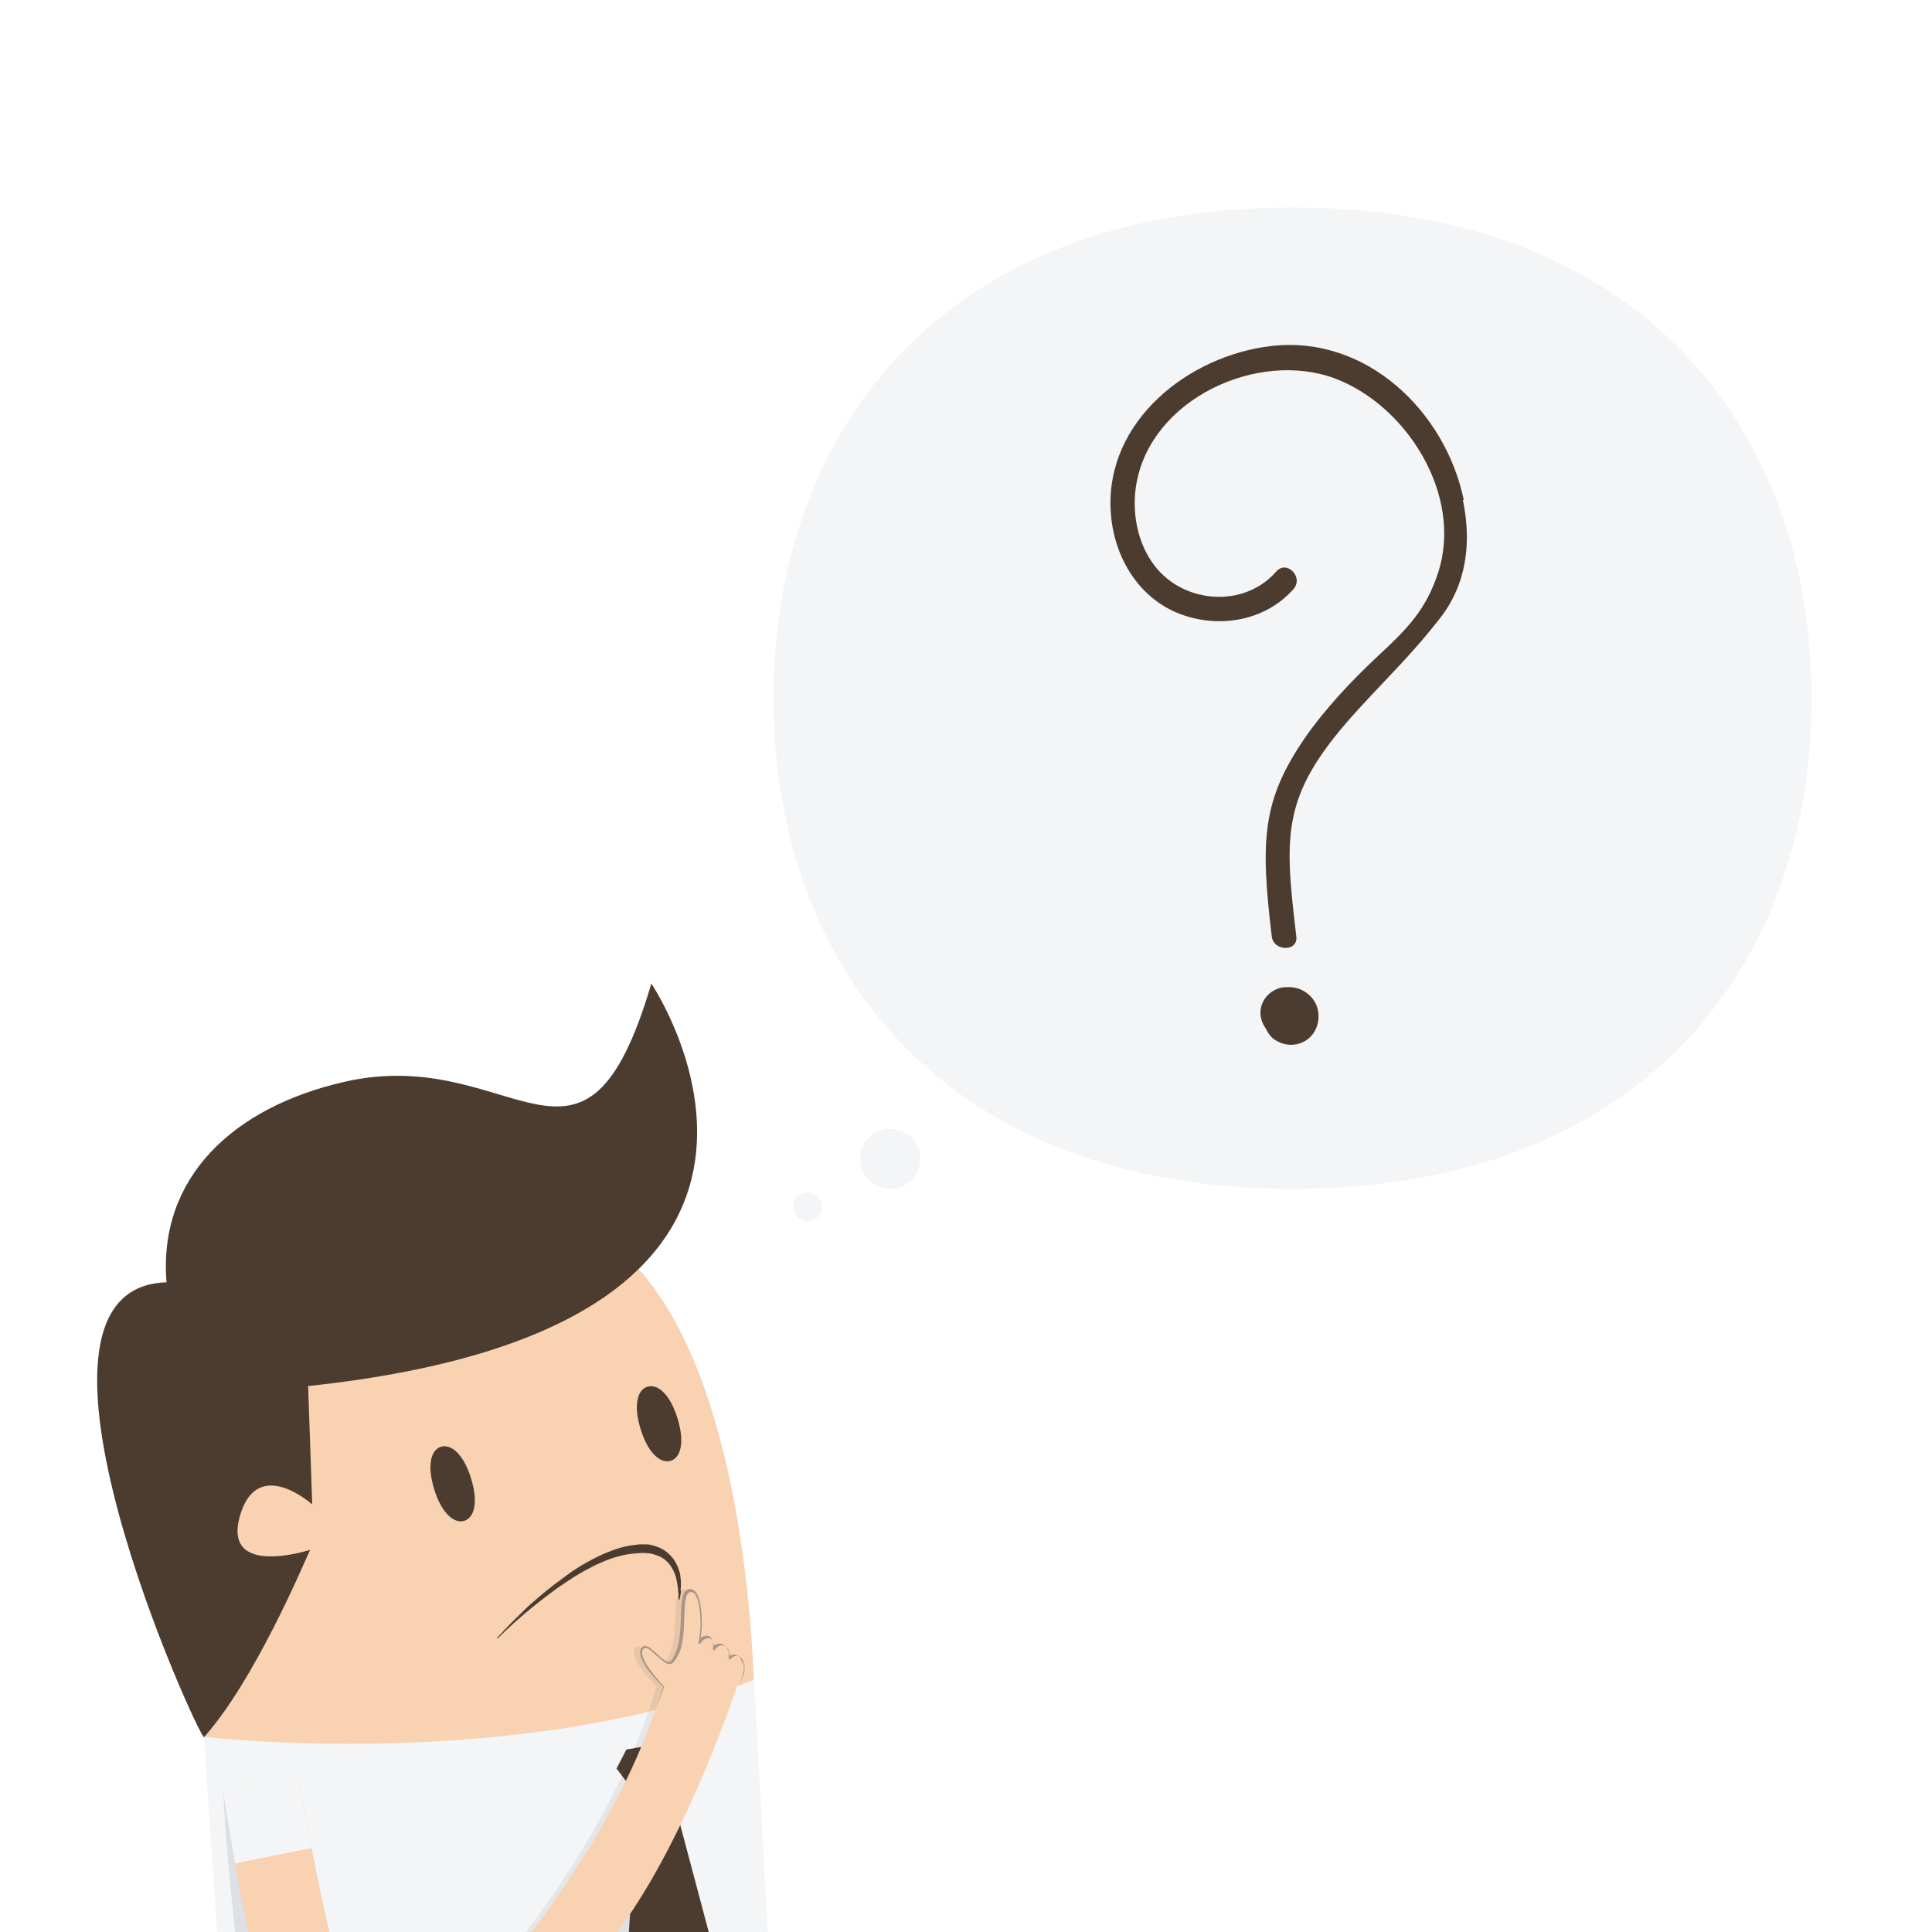 <?xml version="1.0" encoding="UTF-8"?>
<!DOCTYPE svg PUBLIC "-//W3C//DTD SVG 1.1//EN" "http://www.w3.org/Graphics/SVG/1.1/DTD/svg11.dtd">
<!-- Creator: CorelDRAW -->
<svg xmlns="http://www.w3.org/2000/svg" xml:space="preserve" width="5.692in" height="5.692in" style="shape-rendering:geometricPrecision; text-rendering:geometricPrecision; image-rendering:optimizeQuality; fill-rule:evenodd; clip-rule:evenodd"
viewBox="0 0 5.662 5.662"
 xmlns:xlink="http://www.w3.org/1999/xlink">
 <defs>
  <style type="text/css">
   <![CDATA[
    .fil8 {fill:#49392E}
    .fil3 {fill:#4C3C2F}
    .fil9 {fill:#A89585}
    .fil7 {fill:#CED1D3}
    .fil4 {fill:#DDE0E4}
    .fil6 {fill:#E4E6E8}
    .fil5 {fill:#E7C5A7}
    .fil2 {fill:#F3F5F6}
    .fil1 {fill:#F8D2B1}
    .fil0 {fill:white}
   ]]>
  </style>
 </defs>
 <g id="Layer_x0020_1">
  <polygon class="fil0" points="5.662,0 0,0 0,5.662 5.662,5.662 "/>
  <path class="fil1" d="M2.212 5.049c0,0 0.023,-2.182 -1.242,-1.279 0,0 -0.249,0.178 -0.373,1.32 0.654,1.044 1.615,-0.042 1.615,-0.042z"/>
  <path class="fil2" d="M0.598 5.09c0,0 0.889,0.107 1.612,-0.167l0.04 0.739 -1.614 0 -0.038 -0.571z"/>
  <path class="fil3" d="M1.908 2.881c0,0 0.678,1.002 -1.005,1.181l0.012 0.347c0,0 -0.161,-0.145 -0.212,0.034 -0.052,0.183 0.206,0.099 0.206,0.099 -0.023,0.049 -0.162,0.381 -0.311,0.549 -0.011,0.012 -0.62,-1.318 -0.11,-1.333 -0.025,-0.308 0.197,-0.513 0.519,-0.587 0.499,-0.116 0.703,0.386 0.902,-0.289z"/>
  <path class="fil4" d="M0.931 5.662c-0.017,-0.141 -0.042,-0.268 -0.054,-0.434l-0.223 0.021c0.006,0.129 0.022,0.287 0.035,0.414l0.242 0z"/>
  <path class="fil4" d="M1.805 5.662l0.126 0c0.024,-0.042 0.054,-0.084 0.086,-0.124l-0.05 -0.285 0.047 -0.081 -0.039 -0.066 -0.141 0.022 -0.029 0.056 0.062 0.081 -0.064 0.398z"/>
  <polygon class="fil3" points="1.843,5.662 2.077,5.662 1.968,5.252 2.015,5.171 1.976,5.105 1.836,5.127 1.807,5.183 1.869,5.264 "/>
  <path class="fil1" d="M0.965 5.662c-0.034,-0.15 -0.059,-0.276 -0.091,-0.456l-0.22 0.043c0.02,0.132 0.046,0.284 0.074,0.414l0.237 0z"/>
  <path class="fil3" d="M1.38 4.331c0.022,0.07 0.011,0.116 -0.019,0.126 -0.03,0.009 -0.066,-0.021 -0.088,-0.091 -0.022,-0.07 -0.011,-0.116 0.019,-0.126 0.03,-0.009 0.066,0.021 0.088,0.091z"/>
  <path class="fil3" d="M1.985 4.155c0.022,0.07 0.011,0.116 -0.019,0.126 -0.03,0.009 -0.066,-0.021 -0.088,-0.091 -0.022,-0.07 -0.011,-0.116 0.019,-0.126 0.03,-0.009 0.066,0.021 0.088,0.091z"/>
  <path class="fil2" d="M0.874 5.205l-0.22 0.043c0.01,0.068 0.022,0.14 0.035,0.213l0.224 -0.045c-0.013,-0.064 -0.025,-0.132 -0.039,-0.21z"/>
  <path class="fil3" d="M1.456 4.801c0,0 0.03,-0.034 0.079,-0.081 0.012,-0.012 0.026,-0.024 0.041,-0.037 0.015,-0.013 0.031,-0.026 0.048,-0.039 0.017,-0.013 0.035,-0.026 0.053,-0.039 0.019,-0.013 0.038,-0.024 0.059,-0.035 0.02,-0.011 0.041,-0.02 0.063,-0.028 0.022,-0.008 0.044,-0.013 0.067,-0.015l0.008 -0.001c0.003,5.87469e-005 0.006,0 0.008,0 0.003,6.65799e-005 0.006,0 0.008,0l0.001 3.52482e-005 0.001 7.04963e-005 0 6.26634e-005 0.002 0 0.004 0c0.005,0 0.011,0.002 0.016,0.003 0.005,0.002 0.01,0.003 0.015,0.005 0.01,0.004 0.019,0.009 0.027,0.016 0.008,0.007 0.014,0.014 0.02,0.022 0.005,0.008 0.009,0.016 0.012,0.024 0.003,0.008 0.005,0.015 0.006,0.023 0.002,0.014 0.002,0.027 0.001,0.037 -0.001,0.01 -0.002,0.018 -0.003,0.023 -0.001,0.005 -0.002,0.008 -0.002,0.008l-0.002 -0c0,0 0,-0.003 0,-0.008 -5.48305e-005,-0.005 -5.0914e-005,-0.013 -0.001,-0.023 -0.001,-0.01 -0.003,-0.021 -0.006,-0.034 -0.004,-0.013 -0.01,-0.026 -0.019,-0.038 -0.01,-0.012 -0.023,-0.022 -0.04,-0.027 -0.016,-0.006 -0.036,-0.007 -0.056,-0.005 -0.02,0.001 -0.041,0.005 -0.061,0.011 -0.021,0.006 -0.041,0.015 -0.061,0.024 -0.02,0.01 -0.04,0.021 -0.058,0.032 -0.019,0.012 -0.037,0.024 -0.054,0.036 -0.034,0.025 -0.065,0.049 -0.091,0.071 -0.052,0.044 -0.083,0.076 -0.083,0.076l-0.002 -0.002z"/>
  <path class="fil5" d="M1.901 5.016c0.008,-0.025 0.016,-0.049 0.023,-0.074 0,0 -0.082,-0.08 -0.064,-0.11 0.003,-0.004 0.006,-0.006 0.01,-0.006 0.009,0 0.022,0.012 0.035,0.023 0.013,0.012 0.025,0.023 0.035,0.023 0.003,0 0.006,-0.001 0.009,-0.004 0.045,-0.049 0.02,-0.172 0.04,-0.202 0,0.005 0,0.01 0,0.013 2.74152e-005,0.005 -0,0.008 -0,0.008l0.002 0c0,0 0.001,-0.003 0.002,-0.008 0.001,-0.005 0.002,-0.011 0.003,-0.02 0.001,-0 0.002,-0.001 0.003,-0.001 0.001,-7.83292e-005 0.001,-0 0.002,-0 0.037,0 0.035,0.128 0.026,0.153 0.007,-0.011 0.016,-0.016 0.024,-0.016 0.013,0 0.023,0.014 0.017,0.037 0.007,-0.01 0.015,-0.014 0.022,-0.014 0.016,0 0.031,0.019 0.023,0.042 0.007,-0.008 0.014,-0.011 0.021,-0.011 0.018,0 0.03,0.027 0.015,0.066 0,0 -0.004,0.012 -0.011,0.032 -0.078,0.027 -0.158,0.049 -0.238,0.068z"/>
  <path class="fil6" d="M1.541 5.662c0,0 0.158,-0.196 0.282,-0.457l0.046 0.06 -0.061 0.376c-0.005,0.007 -0.01,0.014 -0.015,0.021l-0.252 0.001m0.446 -0.337l-0.02 -0.073 0.047 -0.081 -0.039 -0.066 -0.116 0.018c0.015,-0.035 0.028,-0.07 0.041,-0.107 0.08,-0.019 0.16,-0.042 0.238,-0.068 -0.022,0.064 -0.076,0.215 -0.152,0.377z"/>
  <path class="fil7" d="M1.809 5.64l0.061 -0.376 -0.021 0.318c-0.013,0.02 -0.026,0.039 -0.039,0.058z"/>
  <path class="fil8" d="M1.848 5.582l0.021 -0.318 -0.046 -0.06c0.013,-0.026 0.025,-0.054 0.036,-0.081l0.116 -0.018 0.039 0.066 -0.047 0.081 0.02 0.073c-0.041,0.086 -0.088,0.176 -0.14,0.257z"/>
  <path class="fil8" d="M1.991 4.688l-0.002 -0c0,0 0,-0.003 0,-0.008 -3.52482e-005,-0.003 -5.0914e-005,-0.008 -0,-0.013 0.002,-0.003 0.004,-0.005 0.007,-0.006 -0.001,0.008 -0.002,0.015 -0.003,0.02 -0.001,0.005 -0.002,0.008 -0.002,0.008z"/>
  <path class="fil1" d="M2.168 4.918c0,0 -0.148,0.463 -0.359,0.744l-0.252 0c0,0 0.275,-0.338 0.385,-0.718 3.91646e-006,0 -0.082,-0.08 -0.064,-0.111 0.018,-0.03 0.066,0.06 0.088,0.037 0.051,-0.055 0.013,-0.204 0.051,-0.208 0.039,-0.005 0.037,0.128 0.028,0.153 0.019,-0.029 0.05,-0.017 0.041,0.021 0.021,-0.031 0.057,-0.006 0.046,0.028 0.027,-0.028 0.056,0.001 0.036,0.055z"/>
  <path class="fil9" d="M2.175 4.874c-0.001,-0.003 -0.001,-0.006 -0.002,-0.008 -0.001,-0.003 -0.002,-0.005 -0.004,-0.008 -0.002,-0.002 -0.004,-0.004 -0.007,-0.006 -0.003,-0.001 -0.006,-0.002 -0.009,-0.003 -0.002,-0 -0.003,-2.34988e-005 -0.004,0 -0.001,0 -0.003,0 -0.004,0.001 -0.001,0.001 -0.003,0.001 -0.004,0.002l-0.004 0.002c-0.001,0 -0.001,0.001 -0.002,0.001 0,-0.001 0,-0.003 0.001,-0.005 0,-0.002 7.04963e-005,-0.004 -4.30811e-005,-0.005 -1.95823e-005,-0.002 -0,-0.004 -0.001,-0.005 -0,-0.002 -0.001,-0.004 -0.002,-0.005 -0.001,-0.002 -0.002,-0.003 -0.003,-0.005 -0.001,-0.002 -0.002,-0.003 -0.003,-0.004 -0.001,-0.002 -0.003,-0.003 -0.004,-0.004 -0.001,-0.001 -0.003,-0.002 -0.005,-0.003 -0.002,-0.001 -0.004,-0.001 -0.005,-0.002 -0.002,-8.61622e-005 -0.004,-0.001 -0.006,-0 -0.002,0 -0.004,0 -0.006,0.001 -0.002,0.001 -0.004,0.001 -0.005,0.002 -0.002,0.001 -0.003,0.002 -0.005,0.003l-0.001 0.001 5.87469e-005 -0c6.65799e-005,-0.002 0,-0.003 0,-0.005 -0,-0.002 -0,-0.003 -0,-0.005 -0.001,-0.003 -0.002,-0.007 -0.003,-0.01 -0.001,-0.002 -0.002,-0.003 -0.003,-0.004l-0.002 -0.002 -0.002 -0.002c-0.002,-0.001 -0.004,-0.001 -0.005,-0.002 -0.002,-0 -0.004,-0.001 -0.006,-0 -0.002,0 -0.004,0 -0.005,0.001 -0.002,0 -0.003,0.001 -0.005,0.002 -0.002,0.001 -0.003,0.002 -0.004,0.003 -0.001,0 -0.001,0.001 -0.002,0.002 0,-0.002 0.001,-0.005 0.001,-0.007 0.001,-0.007 0.001,-0.013 0.002,-0.02 0.001,-0.013 0.001,-0.026 -0,-0.04 -0.001,-0.013 -0.002,-0.026 -0.005,-0.04 -0.002,-0.007 -0.003,-0.013 -0.006,-0.019 -0.003,-0.006 -0.007,-0.013 -0.014,-0.017l-0.003 -0.001c-0.001,-0 -0.002,-0.001 -0.003,-0.001 -0.003,-0 -0.003,-0 -0.006,-0 -0.004,0.001 -0.008,0.003 -0.011,0.006 -0.005,0.006 -0.007,0.013 -0.008,0.02 -0.003,0.013 -0.003,0.027 -0.004,0.04 -0.001,0.026 -0.001,0.052 -0.005,0.078 -0.002,0.013 -0.004,0.026 -0.009,0.038 -0.002,0.006 -0.005,0.012 -0.008,0.017 -0.002,0.003 -0.003,0.005 -0.005,0.008l-0.003 0.004c-0.001,0.001 -0.002,0.002 -0.003,0.002 -0.004,0.002 -0.01,-0 -0.015,-0.004 -0.005,-0.003 -0.01,-0.008 -0.015,-0.012 -0.01,-0.009 -0.019,-0.018 -0.03,-0.026 -0.003,-0.002 -0.006,-0.003 -0.01,-0.004 -0.004,-0.001 -0.008,0 -0.011,0.003 -0.006,0.005 -0.007,0.014 -0.006,0.02 0.002,0.014 0.009,0.025 0.016,0.037 0.007,0.011 0.015,0.021 0.024,0.031 0.008,0.01 0.017,0.019 0.027,0.028l-0.02 0.068 0.023 -0.068 -0 -0.001 -2.74152e-005 -2.74152e-005c-0.009,-0.009 -0.018,-0.019 -0.026,-0.029 -0.008,-0.01 -0.016,-0.02 -0.023,-0.031 -0.007,-0.011 -0.013,-0.023 -0.015,-0.035 -0.001,-0.006 0,-0.012 0.005,-0.016 0.004,-0.004 0.01,-0.001 0.015,0.002 0.01,0.007 0.019,0.017 0.029,0.025 0.005,0.004 0.01,0.009 0.016,0.013 0.003,0.002 0.006,0.004 0.01,0.005 0.004,0.001 0.008,0.001 0.012,-0.001 0.002,-0.001 0.003,-0.002 0.005,-0.004l0.003 -0.004c0.002,-0.003 0.004,-0.006 0.006,-0.008 0.003,-0.006 0.006,-0.012 0.009,-0.018 0.005,-0.013 0.007,-0.026 0.009,-0.039 0.004,-0.026 0.004,-0.053 0.005,-0.079 0.001,-0.013 0.001,-0.026 0.004,-0.038 0.001,-0.006 0.003,-0.012 0.007,-0.016 0.002,-0.002 0.004,-0.003 0.006,-0.003l0.004 0 0.002 0 0.002 0.001c0.005,0.002 0.008,0.008 0.01,0.013 0.003,0.006 0.004,0.012 0.006,0.018 0.003,0.012 0.004,0.025 0.005,0.038 0.001,0.013 0.001,0.026 0,0.039 -0.001,0.013 -0.001,0.026 -0.005,0.038 -0,0.001 5.87469e-005,0.003 0.001,0.004 0.001,0.001 0.004,0.001 0.005,-0.001l0.003 -0.004c0.001,-0.001 0.002,-0.002 0.003,-0.003 0.001,-0.001 0.002,-0.002 0.003,-0.003 0.001,-0.001 0.002,-0.002 0.004,-0.002 0.001,-0.001 0.003,-0.001 0.004,-0.002 0.001,-0.001 0.003,-0.001 0.004,-0.001 0.001,-0 0.003,0 0.004,0 0.001,0.001 0.003,0.001 0.004,0.001l0.002 0.001 0.001 0.001c0.001,0.001 0.002,0.002 0.003,0.003 0.001,0.002 0.002,0.005 0.003,0.008 0,0.001 0,0.003 0,0.004 0,0.001 -2.74152e-005,0.003 -5.48305e-005,0.005 2.74152e-005,0.003 -0.001,0.006 -0.001,0.009l-7.83292e-006 7.83292e-005c-0,0.001 0,0.002 0.001,0.003 0.001,0.001 0.003,0.001 0.004,-0.001l0.003 -0.004c0.001,-0.001 0.002,-0.002 0.003,-0.003 0.001,-0.001 0.002,-0.002 0.004,-0.003 0.001,-0.001 0.003,-0.001 0.004,-0.002 0.001,-0.001 0.003,-0.001 0.004,-0.001 0.002,-0 0.003,0 0.005,0 0.001,0 0.003,0.001 0.004,0.001 0.001,0.001 0.003,0.001 0.004,0.002 0.001,0.001 0.003,0.002 0.004,0.003 0.001,0.001 0.002,0.002 0.003,0.004 0.001,0.001 0.002,0.003 0.002,0.004 0.001,0.001 0.001,0.003 0.002,0.005 0,0.002 0.001,0.003 0.001,0.005 0,0.002 0,0.003 0,0.005 -0,0.002 -7.04963e-005,0.003 -0.001,0.005l-0.001 0.005 0 0.002c0.001,0.001 0.002,0.001 0.003,0 0.002,-0.002 0.004,-0.004 0.006,-0.005l0.003 -0.002c0.001,-0.001 0.002,-0.001 0.004,-0.002 0.001,-0.001 0.002,-0.001 0.004,-0.001 0.001,-0 0.002,-0.001 0.004,-0 0.003,-5.48305e-005 0.005,0.001 0.007,0.002 0.001,0.001 0.002,0.001 0.003,0.002l0.003 0.003c0.001,0.002 0.003,0.004 0.004,0.007 0.001,0.002 0.002,0.005 0.002,0.008 0,0.003 0.001,0.005 0.001,0.008 -8.22457e-005,0.003 7.83292e-006,0.005 -0,0.008 -0,0.003 -0.001,0.005 -0.001,0.008l-0.002 0.008c-0.001,0.003 -0.002,0.005 -0.002,0.008l-0.01 0.032 0.011 -0.031c0.001,-0.003 0.002,-0.005 0.003,-0.008l0.002 -0.008c0.001,-0.003 0.001,-0.006 0.001,-0.008 0,-0.003 0,-0.006 0,-0.008 -0,-0.003 -0,-0.006 -0.001,-0.008z"/>
  <path class="fil2" d="M5.309 2.046c0,0.794 -0.505,1.438 -1.521,1.438 -1.016,0 -1.521,-0.644 -1.521,-1.438 0,-0.794 0.505,-1.438 1.521,-1.438 1.016,-3.91646e-006 1.521,0.644 1.521,1.438z"/>
  <path class="fil3" d="M4.29 1.466c-0.054,-0.26 -0.285,-0.484 -0.564,-0.452 -0.243,0.028 -0.486,0.22 -0.471,0.483 0.007,0.127 0.075,0.249 0.195,0.299 0.116,0.048 0.257,0.026 0.341,-0.07 0.03,-0.035 -0.02,-0.086 -0.051,-0.051 -0.07,0.081 -0.19,0.095 -0.283,0.045 -0.106,-0.056 -0.146,-0.187 -0.127,-0.3 0.042,-0.251 0.356,-0.395 0.582,-0.311 0.21,0.079 0.376,0.341 0.303,0.568 -0.035,0.109 -0.09,0.165 -0.175,0.244 -0.081,0.075 -0.16,0.161 -0.214,0.239 -0.127,0.184 -0.133,0.3 -0.099,0.584 0.005,0.045 0.078,0.046 0.072,0 -0.037,-0.31 -0.044,-0.42 0.187,-0.671 0.089,-0.097 0.152,-0.156 0.234,-0.261 0.079,-0.101 0.093,-0.224 0.067,-0.347z"/>
  <path class="fil3" d="M3.772 2.893c-0.005,0 -0.01,0 -0.015,0.001 -0.031,0.006 -0.057,0.031 -0.062,0.062 -0.004,0.021 0.003,0.042 0.015,0.059 0.004,0.009 0.01,0.018 0.018,0.026 0.023,0.02 0.057,0.027 0.086,0.015 0.03,-0.012 0.048,-0.04 0.05,-0.072 0.004,-0.054 -0.043,-0.094 -0.091,-0.091z"/>
  <path class="fil2" d="M2.697 3.396c0,0.049 -0.039,0.088 -0.088,0.088 -0.049,0 -0.088,-0.039 -0.088,-0.088 0,-0.049 0.039,-0.088 0.088,-0.088 0.049,0 0.088,0.039 0.088,0.088z"/>
  <path class="fil2" d="M2.409 3.537c0,0.023 -0.019,0.042 -0.042,0.042 -0.023,0 -0.042,-0.019 -0.042,-0.042 0,-0.023 0.019,-0.042 0.042,-0.042 0.023,-3.91646e-006 0.042,0.019 0.042,0.042z"/>
 </g>
</svg>

